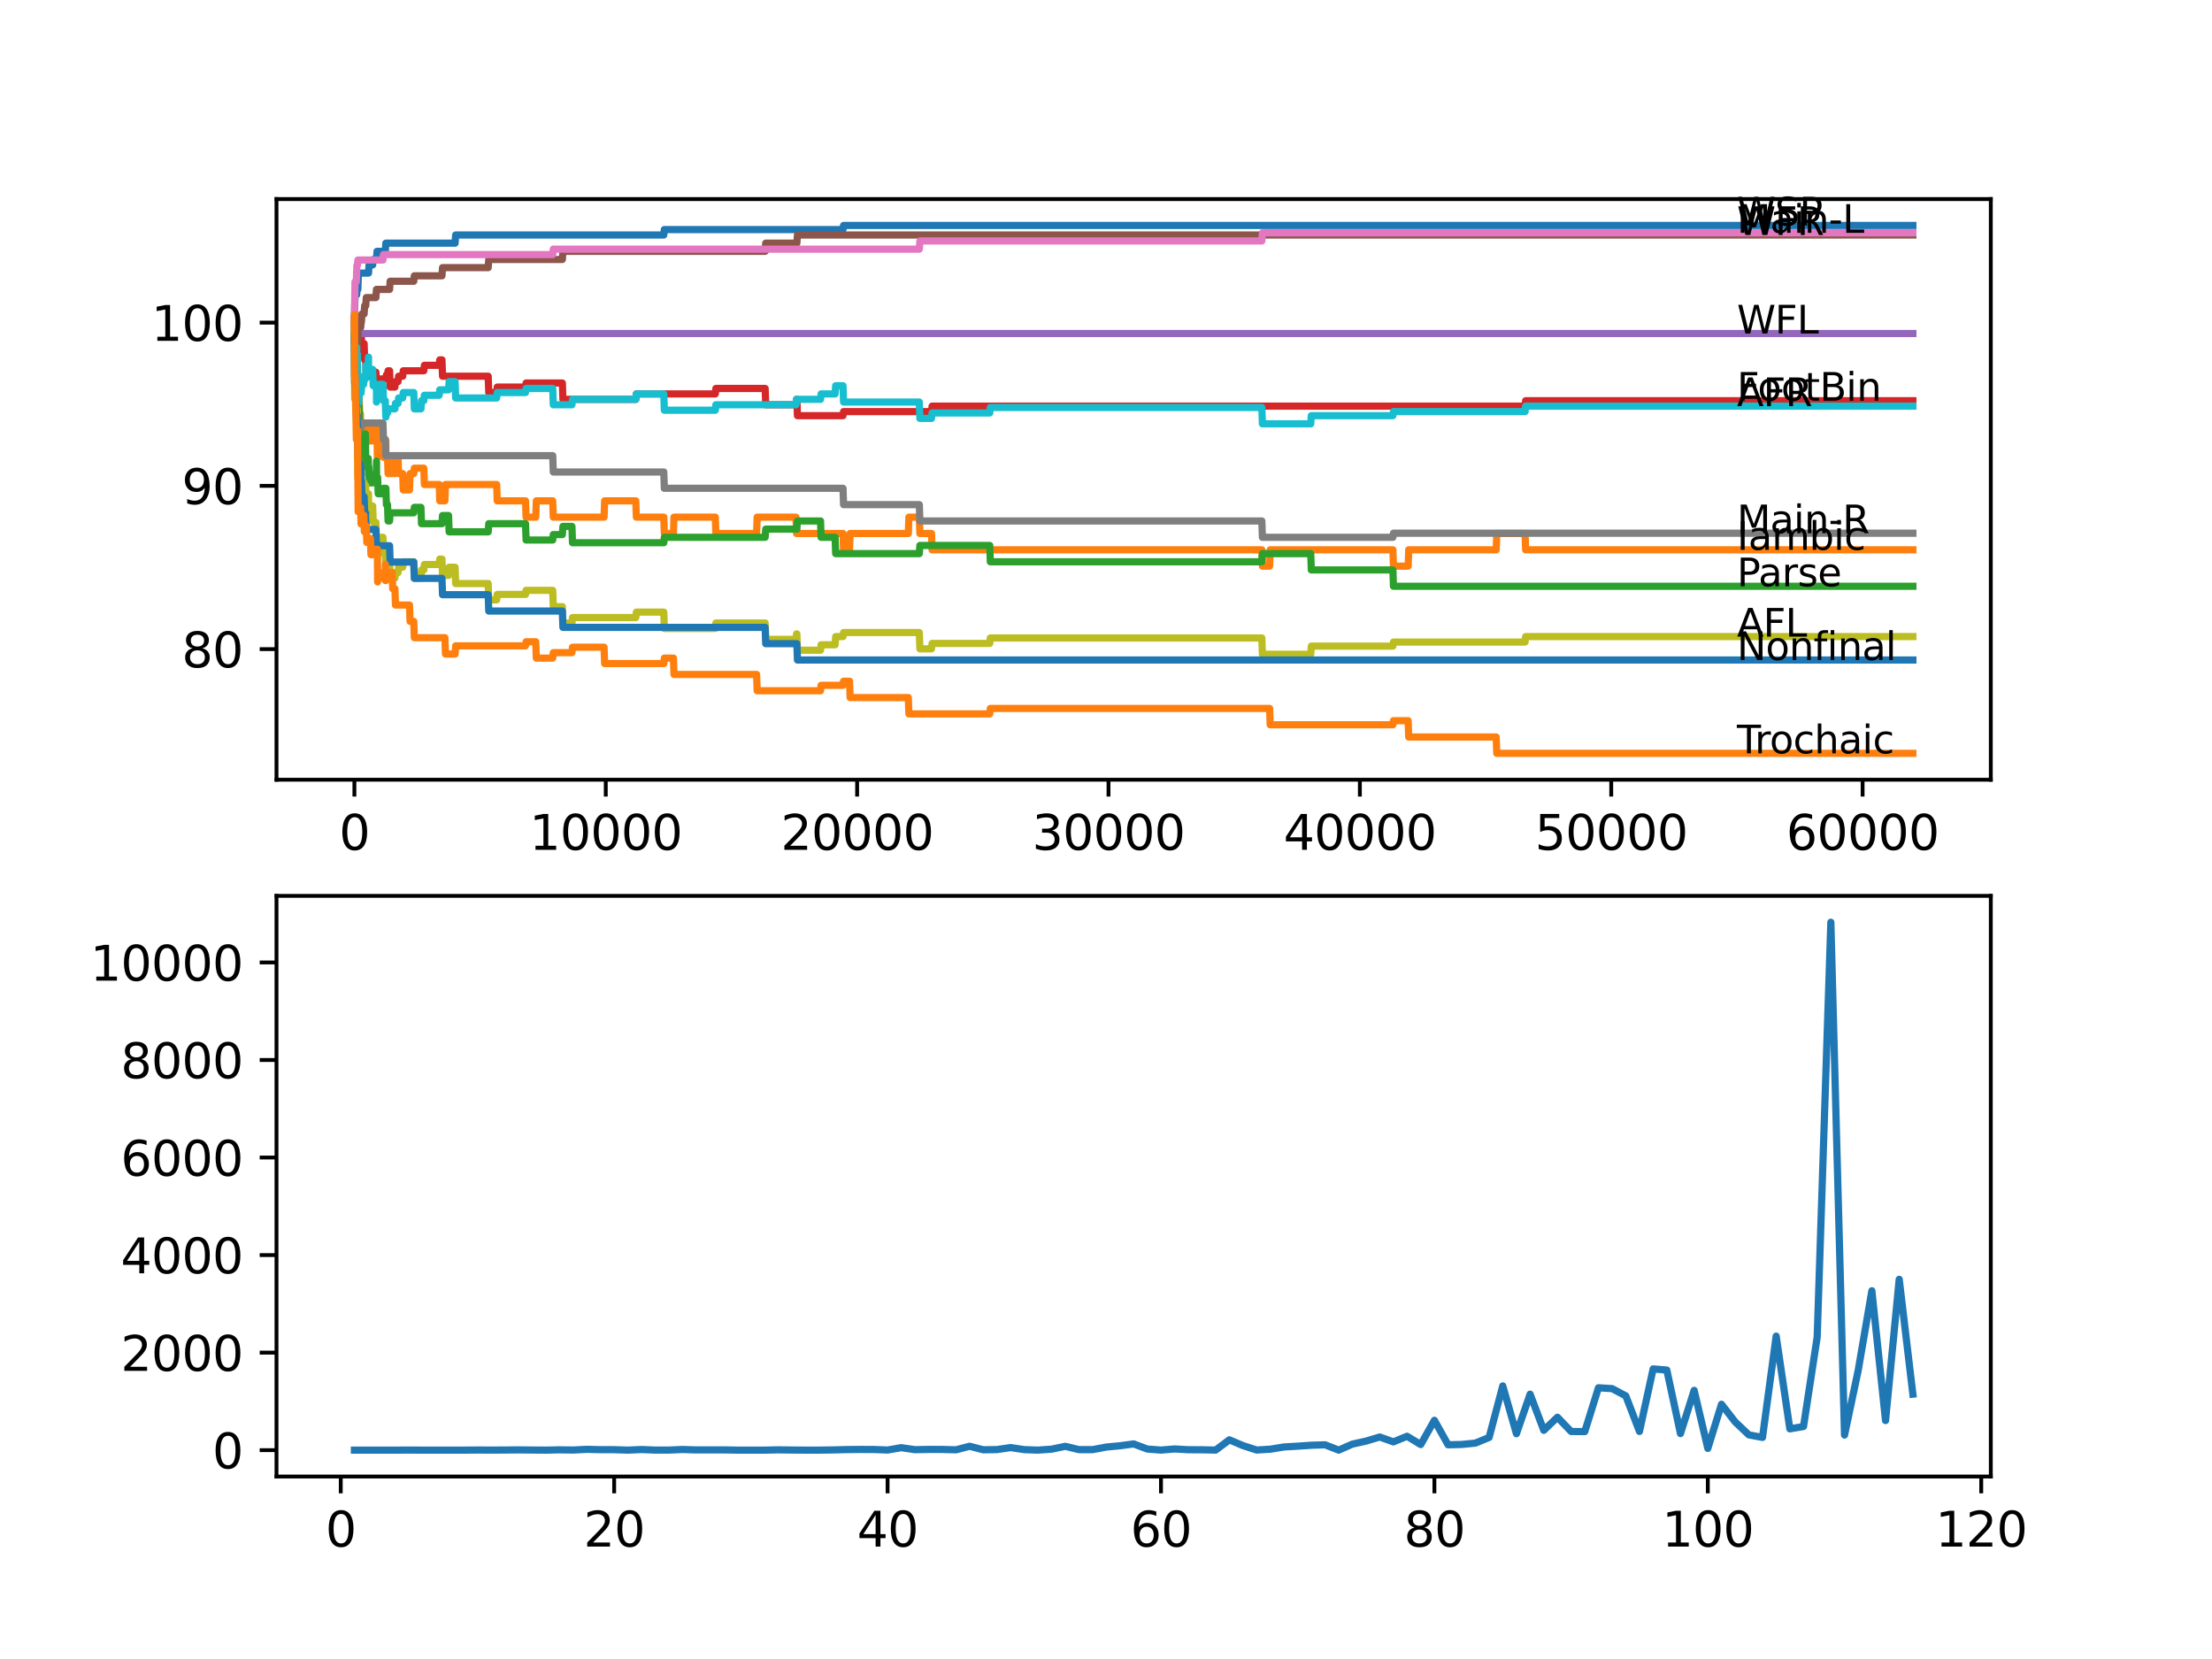 <?xml version="1.0" encoding="utf-8" standalone="no"?>
<!DOCTYPE svg PUBLIC "-//W3C//DTD SVG 1.1//EN"
  "http://www.w3.org/Graphics/SVG/1.1/DTD/svg11.dtd">
<svg xmlns:xlink="http://www.w3.org/1999/xlink" width="460.8pt" height="345.6pt" viewBox="0 0 460.8 345.6" xmlns="http://www.w3.org/2000/svg" version="1.1">
 <defs>
  <style type="text/css">*{stroke-linejoin: round; stroke-linecap: butt}</style>
 </defs>
 <g id="figure_1">
  <g id="patch_1">
   <path d="M 0 345.6 
L 460.8 345.6 
L 460.8 0 
L 0 0 
z
" style="fill: #ffffff"/>
  </g>
  <g id="axes_1">
   <g id="patch_2">
    <path d="M 57.6 162.432 
L 414.72 162.432 
L 414.72 41.472 
L 57.6 41.472 
z
" style="fill: #ffffff"/>
   </g>
   <g id="matplotlib.axis_1">
    <g id="xtick_1">
     <g id="line2d_1">
      <defs>
       <path id="m8d8bb6f9be" d="M 0 0 
L 0 3.5 
" style="stroke: #000000; stroke-width: 0.8"/>
      </defs>
      <g>
       <use xlink:href="#m8d8bb6f9be" x="73.827" y="162.432" style="stroke: #000000; stroke-width: 0.8"/>
      </g>
     </g>
     <g id="text_1">
      <!-- 0 -->
      <g transform="translate(70.646 177.03)scale(0.1 -0.1)">
       <defs>
        <path id="DejaVuSans-30" d="M 2034 4250 
Q 1547 4250 1301 3770 
Q 1056 3291 1056 2328 
Q 1056 1369 1301 889 
Q 1547 409 2034 409 
Q 2525 409 2770 889 
Q 3016 1369 3016 2328 
Q 3016 3291 2770 3770 
Q 2525 4250 2034 4250 
z
M 2034 4750 
Q 2819 4750 3233 4129 
Q 3647 3509 3647 2328 
Q 3647 1150 3233 529 
Q 2819 -91 2034 -91 
Q 1250 -91 836 529 
Q 422 1150 422 2328 
Q 422 3509 836 4129 
Q 1250 4750 2034 4750 
z
" transform="scale(0.016)"/>
       </defs>
       <use xlink:href="#DejaVuSans-30"/>
      </g>
     </g>
    </g>
    <g id="xtick_2">
     <g id="line2d_2">
      <g>
       <use xlink:href="#m8d8bb6f9be" x="126.192" y="162.432" style="stroke: #000000; stroke-width: 0.8"/>
      </g>
     </g>
     <g id="text_2">
      <!-- 10000 -->
      <g transform="translate(110.286 177.03)scale(0.1 -0.1)">
       <defs>
        <path id="DejaVuSans-31" d="M 794 531 
L 1825 531 
L 1825 4091 
L 703 3866 
L 703 4441 
L 1819 4666 
L 2450 4666 
L 2450 531 
L 3481 531 
L 3481 0 
L 794 0 
L 794 531 
z
" transform="scale(0.016)"/>
       </defs>
       <use xlink:href="#DejaVuSans-31"/>
       <use xlink:href="#DejaVuSans-30" x="63.623"/>
       <use xlink:href="#DejaVuSans-30" x="127.246"/>
       <use xlink:href="#DejaVuSans-30" x="190.869"/>
       <use xlink:href="#DejaVuSans-30" x="254.492"/>
      </g>
     </g>
    </g>
    <g id="xtick_3">
     <g id="line2d_3">
      <g>
       <use xlink:href="#m8d8bb6f9be" x="178.556" y="162.432" style="stroke: #000000; stroke-width: 0.8"/>
      </g>
     </g>
     <g id="text_3">
      <!-- 20000 -->
      <g transform="translate(162.65 177.03)scale(0.1 -0.1)">
       <defs>
        <path id="DejaVuSans-32" d="M 1228 531 
L 3431 531 
L 3431 0 
L 469 0 
L 469 531 
Q 828 903 1448 1529 
Q 2069 2156 2228 2338 
Q 2531 2678 2651 2914 
Q 2772 3150 2772 3378 
Q 2772 3750 2511 3984 
Q 2250 4219 1831 4219 
Q 1534 4219 1204 4116 
Q 875 4013 500 3803 
L 500 4441 
Q 881 4594 1212 4672 
Q 1544 4750 1819 4750 
Q 2544 4750 2975 4387 
Q 3406 4025 3406 3419 
Q 3406 3131 3298 2873 
Q 3191 2616 2906 2266 
Q 2828 2175 2409 1742 
Q 1991 1309 1228 531 
z
" transform="scale(0.016)"/>
       </defs>
       <use xlink:href="#DejaVuSans-32"/>
       <use xlink:href="#DejaVuSans-30" x="63.623"/>
       <use xlink:href="#DejaVuSans-30" x="127.246"/>
       <use xlink:href="#DejaVuSans-30" x="190.869"/>
       <use xlink:href="#DejaVuSans-30" x="254.492"/>
      </g>
     </g>
    </g>
    <g id="xtick_4">
     <g id="line2d_4">
      <g>
       <use xlink:href="#m8d8bb6f9be" x="230.921" y="162.432" style="stroke: #000000; stroke-width: 0.8"/>
      </g>
     </g>
     <g id="text_4">
      <!-- 30000 -->
      <g transform="translate(215.015 177.03)scale(0.1 -0.1)">
       <defs>
        <path id="DejaVuSans-33" d="M 2597 2516 
Q 3050 2419 3304 2112 
Q 3559 1806 3559 1356 
Q 3559 666 3084 287 
Q 2609 -91 1734 -91 
Q 1441 -91 1130 -33 
Q 819 25 488 141 
L 488 750 
Q 750 597 1062 519 
Q 1375 441 1716 441 
Q 2309 441 2620 675 
Q 2931 909 2931 1356 
Q 2931 1769 2642 2001 
Q 2353 2234 1838 2234 
L 1294 2234 
L 1294 2753 
L 1863 2753 
Q 2328 2753 2575 2939 
Q 2822 3125 2822 3475 
Q 2822 3834 2567 4026 
Q 2313 4219 1838 4219 
Q 1578 4219 1281 4162 
Q 984 4106 628 3988 
L 628 4550 
Q 988 4650 1302 4700 
Q 1616 4750 1894 4750 
Q 2613 4750 3031 4423 
Q 3450 4097 3450 3541 
Q 3450 3153 3228 2886 
Q 3006 2619 2597 2516 
z
" transform="scale(0.016)"/>
       </defs>
       <use xlink:href="#DejaVuSans-33"/>
       <use xlink:href="#DejaVuSans-30" x="63.623"/>
       <use xlink:href="#DejaVuSans-30" x="127.246"/>
       <use xlink:href="#DejaVuSans-30" x="190.869"/>
       <use xlink:href="#DejaVuSans-30" x="254.492"/>
      </g>
     </g>
    </g>
    <g id="xtick_5">
     <g id="line2d_5">
      <g>
       <use xlink:href="#m8d8bb6f9be" x="283.285" y="162.432" style="stroke: #000000; stroke-width: 0.8"/>
      </g>
     </g>
     <g id="text_5">
      <!-- 40000 -->
      <g transform="translate(267.379 177.03)scale(0.1 -0.1)">
       <defs>
        <path id="DejaVuSans-34" d="M 2419 4116 
L 825 1625 
L 2419 1625 
L 2419 4116 
z
M 2253 4666 
L 3047 4666 
L 3047 1625 
L 3713 1625 
L 3713 1100 
L 3047 1100 
L 3047 0 
L 2419 0 
L 2419 1100 
L 313 1100 
L 313 1709 
L 2253 4666 
z
" transform="scale(0.016)"/>
       </defs>
       <use xlink:href="#DejaVuSans-34"/>
       <use xlink:href="#DejaVuSans-30" x="63.623"/>
       <use xlink:href="#DejaVuSans-30" x="127.246"/>
       <use xlink:href="#DejaVuSans-30" x="190.869"/>
       <use xlink:href="#DejaVuSans-30" x="254.492"/>
      </g>
     </g>
    </g>
    <g id="xtick_6">
     <g id="line2d_6">
      <g>
       <use xlink:href="#m8d8bb6f9be" x="335.65" y="162.432" style="stroke: #000000; stroke-width: 0.8"/>
      </g>
     </g>
     <g id="text_6">
      <!-- 50000 -->
      <g transform="translate(319.744 177.03)scale(0.1 -0.1)">
       <defs>
        <path id="DejaVuSans-35" d="M 691 4666 
L 3169 4666 
L 3169 4134 
L 1269 4134 
L 1269 2991 
Q 1406 3038 1543 3061 
Q 1681 3084 1819 3084 
Q 2600 3084 3056 2656 
Q 3513 2228 3513 1497 
Q 3513 744 3044 326 
Q 2575 -91 1722 -91 
Q 1428 -91 1123 -41 
Q 819 9 494 109 
L 494 744 
Q 775 591 1075 516 
Q 1375 441 1709 441 
Q 2250 441 2565 725 
Q 2881 1009 2881 1497 
Q 2881 1984 2565 2268 
Q 2250 2553 1709 2553 
Q 1456 2553 1204 2497 
Q 953 2441 691 2322 
L 691 4666 
z
" transform="scale(0.016)"/>
       </defs>
       <use xlink:href="#DejaVuSans-35"/>
       <use xlink:href="#DejaVuSans-30" x="63.623"/>
       <use xlink:href="#DejaVuSans-30" x="127.246"/>
       <use xlink:href="#DejaVuSans-30" x="190.869"/>
       <use xlink:href="#DejaVuSans-30" x="254.492"/>
      </g>
     </g>
    </g>
    <g id="xtick_7">
     <g id="line2d_7">
      <g>
       <use xlink:href="#m8d8bb6f9be" x="388.014" y="162.432" style="stroke: #000000; stroke-width: 0.8"/>
      </g>
     </g>
     <g id="text_7">
      <!-- 60000 -->
      <g transform="translate(372.108 177.03)scale(0.1 -0.1)">
       <defs>
        <path id="DejaVuSans-36" d="M 2113 2584 
Q 1688 2584 1439 2293 
Q 1191 2003 1191 1497 
Q 1191 994 1439 701 
Q 1688 409 2113 409 
Q 2538 409 2786 701 
Q 3034 994 3034 1497 
Q 3034 2003 2786 2293 
Q 2538 2584 2113 2584 
z
M 3366 4563 
L 3366 3988 
Q 3128 4100 2886 4159 
Q 2644 4219 2406 4219 
Q 1781 4219 1451 3797 
Q 1122 3375 1075 2522 
Q 1259 2794 1537 2939 
Q 1816 3084 2150 3084 
Q 2853 3084 3261 2657 
Q 3669 2231 3669 1497 
Q 3669 778 3244 343 
Q 2819 -91 2113 -91 
Q 1303 -91 875 529 
Q 447 1150 447 2328 
Q 447 3434 972 4092 
Q 1497 4750 2381 4750 
Q 2619 4750 2861 4703 
Q 3103 4656 3366 4563 
z
" transform="scale(0.016)"/>
       </defs>
       <use xlink:href="#DejaVuSans-36"/>
       <use xlink:href="#DejaVuSans-30" x="63.623"/>
       <use xlink:href="#DejaVuSans-30" x="127.246"/>
       <use xlink:href="#DejaVuSans-30" x="190.869"/>
       <use xlink:href="#DejaVuSans-30" x="254.492"/>
      </g>
     </g>
    </g>
   </g>
   <g id="matplotlib.axis_2">
    <g id="ytick_1">
     <g id="line2d_8">
      <defs>
       <path id="m3d09552733" d="M 0 0 
L -3.5 0 
" style="stroke: #000000; stroke-width: 0.8"/>
      </defs>
      <g>
       <use xlink:href="#m3d09552733" x="57.6" y="135.225" style="stroke: #000000; stroke-width: 0.8"/>
      </g>
     </g>
     <g id="text_8">
      <!-- 80 -->
      <g transform="translate(37.875 139.024)scale(0.1 -0.1)">
       <defs>
        <path id="DejaVuSans-38" d="M 2034 2216 
Q 1584 2216 1326 1975 
Q 1069 1734 1069 1313 
Q 1069 891 1326 650 
Q 1584 409 2034 409 
Q 2484 409 2743 651 
Q 3003 894 3003 1313 
Q 3003 1734 2745 1975 
Q 2488 2216 2034 2216 
z
M 1403 2484 
Q 997 2584 770 2862 
Q 544 3141 544 3541 
Q 544 4100 942 4425 
Q 1341 4750 2034 4750 
Q 2731 4750 3128 4425 
Q 3525 4100 3525 3541 
Q 3525 3141 3298 2862 
Q 3072 2584 2669 2484 
Q 3125 2378 3379 2068 
Q 3634 1759 3634 1313 
Q 3634 634 3220 271 
Q 2806 -91 2034 -91 
Q 1263 -91 848 271 
Q 434 634 434 1313 
Q 434 1759 690 2068 
Q 947 2378 1403 2484 
z
M 1172 3481 
Q 1172 3119 1398 2916 
Q 1625 2713 2034 2713 
Q 2441 2713 2670 2916 
Q 2900 3119 2900 3481 
Q 2900 3844 2670 4047 
Q 2441 4250 2034 4250 
Q 1625 4250 1398 4047 
Q 1172 3844 1172 3481 
z
" transform="scale(0.016)"/>
       </defs>
       <use xlink:href="#DejaVuSans-38"/>
       <use xlink:href="#DejaVuSans-30" x="63.623"/>
      </g>
     </g>
    </g>
    <g id="ytick_2">
     <g id="line2d_9">
      <g>
       <use xlink:href="#m3d09552733" x="57.6" y="101.215" style="stroke: #000000; stroke-width: 0.8"/>
      </g>
     </g>
     <g id="text_9">
      <!-- 90 -->
      <g transform="translate(37.875 105.014)scale(0.1 -0.1)">
       <defs>
        <path id="DejaVuSans-39" d="M 703 97 
L 703 672 
Q 941 559 1184 500 
Q 1428 441 1663 441 
Q 2288 441 2617 861 
Q 2947 1281 2994 2138 
Q 2813 1869 2534 1725 
Q 2256 1581 1919 1581 
Q 1219 1581 811 2004 
Q 403 2428 403 3163 
Q 403 3881 828 4315 
Q 1253 4750 1959 4750 
Q 2769 4750 3195 4129 
Q 3622 3509 3622 2328 
Q 3622 1225 3098 567 
Q 2575 -91 1691 -91 
Q 1453 -91 1209 -44 
Q 966 3 703 97 
z
M 1959 2075 
Q 2384 2075 2632 2365 
Q 2881 2656 2881 3163 
Q 2881 3666 2632 3958 
Q 2384 4250 1959 4250 
Q 1534 4250 1286 3958 
Q 1038 3666 1038 3163 
Q 1038 2656 1286 2365 
Q 1534 2075 1959 2075 
z
" transform="scale(0.016)"/>
       </defs>
       <use xlink:href="#DejaVuSans-39"/>
       <use xlink:href="#DejaVuSans-30" x="63.623"/>
      </g>
     </g>
    </g>
    <g id="ytick_3">
     <g id="line2d_10">
      <g>
       <use xlink:href="#m3d09552733" x="57.6" y="67.206" style="stroke: #000000; stroke-width: 0.8"/>
      </g>
     </g>
     <g id="text_10">
      <!-- 100 -->
      <g transform="translate(31.512 71.005)scale(0.1 -0.1)">
       <use xlink:href="#DejaVuSans-31"/>
       <use xlink:href="#DejaVuSans-30" x="63.623"/>
       <use xlink:href="#DejaVuSans-30" x="127.246"/>
      </g>
     </g>
    </g>
   </g>
   <g id="line2d_11">
    <path d="M 73.833 66.356 
L 73.843 66.356 
L 73.969 61.424 
L 74.294 61.424 
L 74.409 60.291 
L 74.55 60.291 
L 74.671 56.89 
L 76.77 56.89 
L 76.886 55.189 
L 77.634 55.189 
L 77.75 54.055 
L 78.425 54.055 
L 78.54 52.355 
L 80.263 52.355 
L 80.378 50.655 
L 94.805 50.655 
L 94.92 48.954 
L 138.278 48.954 
L 138.393 47.82 
L 175.614 47.82 
L 175.729 46.97 
L 398.487 46.97 
L 398.487 46.97 
" clip-path="url(#pe8cee2d488)" style="fill: none; stroke: #1f77b4; stroke-width: 1.5; stroke-linecap: square"/>
   </g>
   <g id="line2d_12">
    <path d="M 73.833 66.356 
L 73.848 66.356 
L 73.964 71.174 
L 74.011 71.174 
L 74.115 67.773 
L 74.121 71.174 
L 74.22 71.174 
L 74.346 81.376 
L 74.388 81.376 
L 74.482 88.178 
L 74.493 83.927 
L 74.582 79.392 
L 74.602 82.793 
L 74.812 82.793 
L 74.927 86.194 
L 75.079 86.194 
L 75.131 89.595 
L 75.189 88.462 
L 75.325 88.462 
L 75.44 91.863 
L 75.744 91.863 
L 75.786 95.263 
L 75.854 91.863 
L 76.299 91.863 
L 76.414 88.462 
L 76.828 88.462 
L 76.943 91.863 
L 77.163 91.863 
L 77.278 88.462 
L 77.634 88.462 
L 77.75 91.863 
L 78.566 91.863 
L 78.614 95.263 
L 78.661 88.462 
L 78.676 91.863 
L 79.776 91.863 
L 79.891 95.263 
L 80.279 95.263 
L 80.384 91.863 
L 80.389 95.263 
L 80.729 95.263 
L 80.844 98.664 
L 81.687 98.664 
L 81.803 95.263 
L 82.263 95.263 
L 82.269 98.664 
L 82.373 95.263 
L 82.918 95.263 
L 83.033 98.664 
L 83.892 98.664 
L 84.007 102.065 
L 85.306 102.065 
L 85.421 98.664 
L 86.196 98.664 
L 86.311 97.531 
L 88.291 97.531 
L 88.406 100.932 
L 91.495 100.932 
L 91.61 104.333 
L 92.684 104.333 
L 92.799 100.932 
L 103.466 100.932 
L 103.581 104.333 
L 109.477 104.333 
L 109.592 107.734 
L 111.608 107.734 
L 111.724 104.333 
L 115.143 104.333 
L 115.258 107.734 
L 125.841 107.734 
L 125.956 104.333 
L 132.45 104.333 
L 132.565 107.734 
L 138.278 107.734 
L 138.393 111.135 
L 140.288 111.135 
L 140.404 107.734 
L 149.012 107.734 
L 149.128 111.135 
L 157.616 111.135 
L 157.731 107.734 
L 165.816 107.734 
L 165.931 111.135 
L 175.614 111.135 
L 175.729 114.535 
L 176.98 114.535 
L 177.095 111.135 
L 189.223 111.135 
L 189.338 107.734 
L 191.511 107.734 
L 191.627 111.135 
L 194.051 111.135 
L 194.166 114.535 
L 262.863 114.535 
L 262.978 117.936 
L 264.487 117.936 
L 264.602 114.535 
L 290.166 114.535 
L 290.281 117.936 
L 293.345 117.936 
L 293.46 114.535 
L 311.688 114.535 
L 311.803 111.135 
L 317.699 111.135 
L 317.815 114.535 
L 398.487 114.535 
L 398.487 114.535 
" clip-path="url(#pe8cee2d488)" style="fill: none; stroke: #ff7f0e; stroke-width: 1.5; stroke-linecap: square"/>
   </g>
   <g id="line2d_13">
    <path d="M 73.833 67.206 
L 73.838 67.206 
L 73.969 80.98 
L 73.974 79.279 
L 73.979 82.68 
L 74.079 80.98 
L 74.115 80.98 
L 74.241 78.599 
L 74.294 78.599 
L 74.314 77.465 
L 74.32 80.866 
L 74.388 80.866 
L 74.414 84.267 
L 74.482 80.753 
L 74.503 84.154 
L 74.529 84.154 
L 74.545 82.453 
L 74.55 85.854 
L 74.639 83.02 
L 74.644 83.02 
L 74.723 81.32 
L 74.728 84.721 
L 74.749 84.721 
L 74.796 84.721 
L 74.917 91.522 
L 75.131 91.522 
L 75.21 90.389 
L 75.215 93.79 
L 75.231 93.79 
L 75.288 93.79 
L 75.404 92.089 
L 75.849 92.089 
L 75.964 90.389 
L 76.126 90.389 
L 76.189 97.191 
L 76.241 95.49 
L 76.713 95.49 
L 76.77 98.891 
L 76.823 97.191 
L 76.828 97.191 
L 76.943 100.592 
L 77.634 100.592 
L 77.75 99.458 
L 78.305 99.458 
L 78.42 97.758 
L 78.425 97.758 
L 78.436 96.057 
L 78.441 99.458 
L 78.53 99.458 
L 78.666 99.458 
L 78.781 102.859 
L 79.776 102.859 
L 79.891 101.725 
L 80.384 101.725 
L 80.499 105.126 
L 80.729 105.126 
L 80.844 108.527 
L 81.159 108.527 
L 81.274 106.827 
L 86.196 106.827 
L 86.311 105.693 
L 87.688 105.693 
L 87.804 109.094 
L 92.071 109.094 
L 92.186 107.394 
L 93.443 107.394 
L 93.558 110.794 
L 101.701 110.794 
L 101.816 109.094 
L 109.477 109.094 
L 109.592 112.495 
L 115.143 112.495 
L 115.258 111.361 
L 117.149 111.361 
L 117.264 109.661 
L 119.144 109.661 
L 119.259 113.062 
L 138.278 113.062 
L 138.393 111.928 
L 159.396 111.928 
L 159.511 110.228 
L 166.005 110.228 
L 166.12 108.527 
L 170.932 108.527 
L 171.047 111.928 
L 173.969 111.928 
L 174.085 115.329 
L 191.511 115.329 
L 191.627 113.629 
L 206.184 113.629 
L 206.299 117.029 
L 262.863 117.029 
L 262.978 115.329 
L 273.053 115.329 
L 273.169 118.73 
L 290.166 118.73 
L 290.281 122.131 
L 398.487 122.131 
L 398.487 122.131 
" clip-path="url(#pe8cee2d488)" style="fill: none; stroke: #2ca02c; stroke-width: 1.5; stroke-linecap: square"/>
   </g>
   <g id="line2d_14">
    <path d="M 73.833 70.607 
L 73.838 70.607 
L 73.88 68.226 
L 73.885 71.627 
L 73.958 68.509 
L 74.026 68.509 
L 74.115 71.91 
L 74.142 71.23 
L 74.22 71.23 
L 74.346 67.829 
L 74.388 67.829 
L 74.414 66.979 
L 74.419 70.38 
L 74.487 69.7 
L 74.529 69.7 
L 74.545 73.101 
L 74.639 71.117 
L 75.079 71.117 
L 75.194 69.983 
L 75.288 69.983 
L 75.325 73.384 
L 75.404 72.704 
L 75.744 72.704 
L 75.849 71.57 
L 75.964 74.971 
L 76.189 74.971 
L 76.304 78.372 
L 76.828 78.372 
L 76.943 77.522 
L 78.305 77.522 
L 78.42 80.923 
L 78.566 80.923 
L 78.682 78.939 
L 80.384 78.939 
L 80.499 78.089 
L 80.729 78.089 
L 80.844 77.239 
L 81.159 77.239 
L 81.274 80.639 
L 82.263 80.639 
L 82.379 79.506 
L 82.918 79.506 
L 83.033 78.372 
L 83.892 78.372 
L 84.007 77.239 
L 88.291 77.239 
L 88.406 76.105 
L 91.495 76.105 
L 91.61 74.971 
L 92.071 74.971 
L 92.186 78.372 
L 101.701 78.372 
L 101.816 81.773 
L 103.466 81.773 
L 103.581 80.639 
L 109.477 80.639 
L 109.592 79.789 
L 117.149 79.789 
L 117.264 83.19 
L 132.45 83.19 
L 132.565 82.057 
L 149.012 82.057 
L 149.128 80.923 
L 159.396 80.923 
L 159.511 84.324 
L 165.816 84.324 
L 165.931 83.19 
L 166.005 83.19 
L 166.12 86.591 
L 175.614 86.591 
L 175.729 85.741 
L 194.051 85.741 
L 194.166 84.607 
L 317.699 84.607 
L 317.815 83.474 
L 398.487 83.474 
L 398.487 83.474 
" clip-path="url(#pe8cee2d488)" style="fill: none; stroke: #d62728; stroke-width: 1.5; stroke-linecap: square"/>
   </g>
   <g id="line2d_15">
    <path d="M 73.833 70.607 
L 74.445 70.607 
L 74.561 69.473 
L 398.487 69.473 
L 398.487 69.473 
" clip-path="url(#pe8cee2d488)" style="fill: none; stroke: #9467bd; stroke-width: 1.5; stroke-linecap: square"/>
   </g>
   <g id="line2d_16">
    <path d="M 73.833 66.356 
L 73.838 66.356 
L 73.958 74.461 
L 73.969 74.461 
L 74.089 71.06 
L 74.168 71.06 
L 74.283 69.36 
L 74.314 69.36 
L 74.414 72.761 
L 74.424 71.06 
L 74.529 71.06 
L 74.644 68.226 
L 75.131 68.226 
L 75.247 67.092 
L 75.288 67.092 
L 75.404 65.392 
L 75.849 65.392 
L 75.964 63.691 
L 76.189 63.691 
L 76.304 61.991 
L 78.305 61.991 
L 78.42 60.291 
L 81.159 60.291 
L 81.274 58.59 
L 86.196 58.59 
L 86.311 57.456 
L 92.071 57.456 
L 92.186 55.756 
L 101.701 55.756 
L 101.816 54.055 
L 117.149 54.055 
L 117.264 52.355 
L 159.396 52.355 
L 159.511 50.655 
L 166.005 50.655 
L 166.12 48.954 
L 398.487 48.954 
L 398.487 48.954 
" clip-path="url(#pe8cee2d488)" style="fill: none; stroke: #8c564b; stroke-width: 1.5; stroke-linecap: square"/>
   </g>
   <g id="line2d_17">
    <path d="M 73.833 66.356 
L 73.953 58.703 
L 74.225 58.703 
L 74.341 55.302 
L 74.445 55.302 
L 74.561 54.169 
L 79.776 54.169 
L 79.891 53.035 
L 115.143 53.035 
L 115.258 51.902 
L 191.511 51.902 
L 191.627 50.201 
L 262.863 50.201 
L 262.978 48.501 
L 398.487 48.501 
L 398.487 48.501 
" clip-path="url(#pe8cee2d488)" style="fill: none; stroke: #e377c2; stroke-width: 1.5; stroke-linecap: square"/>
   </g>
   <g id="line2d_18">
    <path d="M 73.833 70.607 
L 73.958 82.51 
L 74.115 82.51 
L 74.225 81.83 
L 74.341 85.231 
L 74.445 85.231 
L 74.561 90.502 
L 74.582 90.502 
L 74.697 89.652 
L 74.812 89.652 
L 74.927 88.802 
L 75.325 88.802 
L 75.44 88.122 
L 79.776 88.122 
L 79.891 91.522 
L 80.263 91.522 
L 80.378 94.923 
L 115.143 94.923 
L 115.258 98.324 
L 138.278 98.324 
L 138.393 101.725 
L 175.614 101.725 
L 175.729 105.126 
L 191.511 105.126 
L 191.627 108.527 
L 262.863 108.527 
L 262.978 111.928 
L 290.166 111.928 
L 290.281 111.078 
L 398.487 111.078 
L 398.487 111.078 
" clip-path="url(#pe8cee2d488)" style="fill: none; stroke: #7f7f7f; stroke-width: 1.5; stroke-linecap: square"/>
   </g>
   <g id="line2d_19">
    <path d="M 73.833 70.607 
L 73.838 70.607 
L 73.843 69.473 
L 73.885 83.077 
L 73.89 83.077 
L 73.896 83.077 
L 73.969 78.259 
L 74.016 79.959 
L 74.026 79.959 
L 74.115 83.36 
L 74.142 82.68 
L 74.168 82.68 
L 74.22 86.081 
L 74.278 84.947 
L 74.294 84.947 
L 74.304 88.348 
L 74.403 85.231 
L 74.414 85.231 
L 74.534 93.903 
L 74.545 93.903 
L 74.55 92.769 
L 74.561 99.571 
L 74.629 98.721 
L 74.644 98.721 
L 74.723 102.122 
L 74.754 100.422 
L 74.796 100.422 
L 74.911 97.871 
L 75.079 97.871 
L 75.131 96.737 
L 75.137 100.138 
L 75.178 100.138 
L 75.21 100.138 
L 75.288 99.005 
L 75.294 102.405 
L 75.309 102.405 
L 75.325 102.405 
L 75.44 101.725 
L 75.744 101.725 
L 75.849 100.592 
L 75.964 103.993 
L 76.126 103.993 
L 76.189 101.158 
L 76.194 104.559 
L 76.231 104.559 
L 76.713 104.559 
L 76.77 102.859 
L 76.776 106.26 
L 76.818 106.26 
L 76.828 106.26 
L 76.943 105.41 
L 77.634 105.41 
L 77.75 108.811 
L 78.305 108.811 
L 78.42 112.211 
L 78.425 112.211 
L 78.436 115.612 
L 78.535 113.912 
L 78.566 113.912 
L 78.682 111.928 
L 79.776 111.928 
L 79.891 115.329 
L 80.263 115.329 
L 80.378 118.73 
L 80.384 118.73 
L 80.499 117.88 
L 80.729 117.88 
L 80.844 117.029 
L 81.159 117.029 
L 81.274 120.43 
L 82.263 120.43 
L 82.379 119.297 
L 82.918 119.297 
L 83.033 118.163 
L 83.892 118.163 
L 84.007 117.029 
L 86.196 117.029 
L 86.311 120.43 
L 87.688 120.43 
L 87.804 118.73 
L 88.291 118.73 
L 88.406 117.596 
L 91.495 117.596 
L 91.61 116.463 
L 92.071 116.463 
L 92.186 119.864 
L 93.443 119.864 
L 93.558 118.163 
L 94.805 118.163 
L 94.92 121.564 
L 101.701 121.564 
L 101.816 124.965 
L 103.466 124.965 
L 103.581 123.831 
L 109.477 123.831 
L 109.592 122.981 
L 115.143 122.981 
L 115.258 126.382 
L 117.149 126.382 
L 117.264 129.783 
L 119.144 129.783 
L 119.259 128.649 
L 132.45 128.649 
L 132.565 127.516 
L 138.278 127.516 
L 138.393 130.917 
L 149.012 130.917 
L 149.128 129.783 
L 159.396 129.783 
L 159.511 133.184 
L 165.816 133.184 
L 165.931 132.05 
L 166.005 132.05 
L 166.12 135.451 
L 170.932 135.451 
L 171.047 134.318 
L 173.969 134.318 
L 174.085 132.617 
L 175.614 132.617 
L 175.729 131.767 
L 191.511 131.767 
L 191.627 135.168 
L 194.051 135.168 
L 194.166 134.034 
L 206.184 134.034 
L 206.299 132.901 
L 262.863 132.901 
L 262.978 136.301 
L 273.053 136.301 
L 273.169 134.601 
L 290.166 134.601 
L 290.281 133.751 
L 317.699 133.751 
L 317.815 132.617 
L 398.487 132.617 
L 398.487 132.617 
" clip-path="url(#pe8cee2d488)" style="fill: none; stroke: #bcbd22; stroke-width: 1.5; stroke-linecap: square"/>
   </g>
   <g id="line2d_20">
    <path d="M 73.833 70.607 
L 73.843 70.607 
L 73.896 78.429 
L 73.958 75.878 
L 73.974 75.878 
L 74.089 74.178 
L 74.115 74.178 
L 74.236 72.364 
L 74.294 72.364 
L 74.304 75.765 
L 74.403 73.781 
L 74.445 73.781 
L 74.566 81.32 
L 74.582 81.32 
L 74.644 80.469 
L 74.65 83.87 
L 74.676 83.87 
L 74.723 83.87 
L 74.843 79.619 
L 75.079 79.619 
L 75.131 78.486 
L 75.137 81.886 
L 75.178 81.886 
L 75.21 81.886 
L 75.325 80.753 
L 75.44 80.073 
L 75.744 80.073 
L 75.859 78.939 
L 76.126 78.939 
L 76.241 76.105 
L 76.713 76.105 
L 76.77 74.404 
L 76.776 77.805 
L 76.818 77.805 
L 76.828 77.805 
L 76.943 76.955 
L 77.634 76.955 
L 77.75 80.356 
L 78.425 80.356 
L 78.436 83.757 
L 78.535 82.057 
L 78.566 82.057 
L 78.682 80.073 
L 79.776 80.073 
L 79.891 83.474 
L 80.263 83.474 
L 80.378 86.875 
L 80.384 86.875 
L 80.499 86.024 
L 80.729 86.024 
L 80.844 85.174 
L 82.263 85.174 
L 82.379 84.04 
L 82.918 84.04 
L 83.033 82.907 
L 83.892 82.907 
L 84.007 81.773 
L 86.196 81.773 
L 86.311 85.174 
L 87.688 85.174 
L 87.804 83.474 
L 88.291 83.474 
L 88.406 82.34 
L 91.495 82.34 
L 91.61 81.206 
L 93.443 81.206 
L 93.558 79.506 
L 94.805 79.506 
L 94.92 82.907 
L 103.466 82.907 
L 103.581 81.773 
L 109.477 81.773 
L 109.592 80.923 
L 115.143 80.923 
L 115.258 84.324 
L 119.144 84.324 
L 119.259 83.19 
L 132.45 83.19 
L 132.565 82.057 
L 138.278 82.057 
L 138.393 85.457 
L 149.012 85.457 
L 149.128 84.324 
L 165.816 84.324 
L 165.931 83.19 
L 170.932 83.19 
L 171.047 82.057 
L 173.969 82.057 
L 174.085 80.356 
L 175.614 80.356 
L 175.729 83.757 
L 191.511 83.757 
L 191.627 87.158 
L 194.051 87.158 
L 194.166 86.024 
L 206.184 86.024 
L 206.299 84.891 
L 262.863 84.891 
L 262.978 88.292 
L 273.053 88.292 
L 273.169 86.591 
L 290.166 86.591 
L 290.281 85.741 
L 317.699 85.741 
L 317.815 84.607 
L 398.487 84.607 
L 398.487 84.607 
" clip-path="url(#pe8cee2d488)" style="fill: none; stroke: #17becf; stroke-width: 1.5; stroke-linecap: square"/>
   </g>
   <g id="line2d_21">
    <path d="M 73.833 70.607 
L 73.838 70.607 
L 73.848 69.473 
L 73.88 79.676 
L 73.906 79.676 
L 73.922 79.676 
L 73.969 77.409 
L 73.974 80.81 
L 74.026 80.81 
L 74.142 84.21 
L 74.168 84.21 
L 74.283 87.611 
L 74.314 87.611 
L 74.414 86.478 
L 74.534 93.28 
L 74.555 93.28 
L 74.671 96.681 
L 75.131 96.681 
L 75.247 100.081 
L 75.288 100.081 
L 75.404 103.482 
L 75.849 103.482 
L 75.964 106.883 
L 76.189 106.883 
L 76.304 110.284 
L 78.305 110.284 
L 78.42 113.685 
L 81.159 113.685 
L 81.274 117.086 
L 86.196 117.086 
L 86.311 120.487 
L 92.071 120.487 
L 92.186 123.888 
L 101.701 123.888 
L 101.816 127.289 
L 117.149 127.289 
L 117.264 130.69 
L 159.396 130.69 
L 159.511 134.091 
L 166.005 134.091 
L 166.12 137.492 
L 398.487 137.492 
L 398.487 137.492 
" clip-path="url(#pe8cee2d488)" style="fill: none; stroke: #1f77b4; stroke-width: 1.5; stroke-linecap: square"/>
   </g>
   <g id="line2d_22">
    <path d="M 73.833 67.206 
L 73.843 67.206 
L 73.848 65.505 
L 73.88 79.109 
L 73.917 77.975 
L 73.969 77.975 
L 74.089 84.777 
L 74.115 84.777 
L 74.236 91.579 
L 74.294 91.579 
L 74.409 89.595 
L 74.477 89.595 
L 74.613 106.6 
L 74.812 106.6 
L 74.927 105.75 
L 75.131 105.75 
L 75.21 109.151 
L 75.241 108.017 
L 75.325 108.017 
L 75.44 107.337 
L 75.786 107.337 
L 75.901 110.738 
L 76.184 110.738 
L 76.299 109.604 
L 76.414 113.005 
L 76.828 113.005 
L 76.943 112.155 
L 77.163 112.155 
L 77.278 115.556 
L 77.634 115.556 
L 77.75 114.422 
L 78.614 114.422 
L 78.666 121.224 
L 78.729 120.374 
L 79.776 120.374 
L 79.891 119.24 
L 80.263 119.24 
L 80.279 117.54 
L 80.284 120.941 
L 80.368 120.941 
L 80.384 120.941 
L 80.499 120.09 
L 80.729 120.09 
L 80.844 119.24 
L 81.687 119.24 
L 81.803 122.641 
L 82.269 122.641 
L 82.384 126.042 
L 85.306 126.042 
L 85.421 129.443 
L 86.196 129.443 
L 86.311 132.844 
L 92.684 132.844 
L 92.799 136.245 
L 94.805 136.245 
L 94.92 134.544 
L 109.477 134.544 
L 109.592 133.694 
L 111.608 133.694 
L 111.724 137.095 
L 115.143 137.095 
L 115.258 135.961 
L 119.144 135.961 
L 119.259 134.828 
L 125.841 134.828 
L 125.956 138.229 
L 138.278 138.229 
L 138.393 137.095 
L 140.288 137.095 
L 140.404 140.496 
L 157.616 140.496 
L 157.731 143.897 
L 170.932 143.897 
L 171.047 142.763 
L 175.614 142.763 
L 175.729 141.913 
L 176.98 141.913 
L 177.095 145.314 
L 189.223 145.314 
L 189.338 148.715 
L 206.184 148.715 
L 206.299 147.581 
L 264.487 147.581 
L 264.602 150.982 
L 290.166 150.982 
L 290.281 150.132 
L 293.345 150.132 
L 293.46 153.533 
L 311.688 153.533 
L 311.803 156.934 
L 398.487 156.934 
L 398.487 156.934 
" clip-path="url(#pe8cee2d488)" style="fill: none; stroke: #ff7f0e; stroke-width: 1.5; stroke-linecap: square"/>
   </g>
   <g id="patch_3">
    <path d="M 57.6 162.432 
L 57.6 41.472 
" style="fill: none; stroke: #000000; stroke-width: 0.8; stroke-linejoin: miter; stroke-linecap: square"/>
   </g>
   <g id="patch_4">
    <path d="M 414.72 162.432 
L 414.72 41.472 
" style="fill: none; stroke: #000000; stroke-width: 0.8; stroke-linejoin: miter; stroke-linecap: square"/>
   </g>
   <g id="patch_5">
    <path d="M 57.6 162.432 
L 414.72 162.432 
" style="fill: none; stroke: #000000; stroke-width: 0.8; stroke-linejoin: miter; stroke-linecap: square"/>
   </g>
   <g id="patch_6">
    <path d="M 57.6 41.472 
L 414.72 41.472 
" style="fill: none; stroke: #000000; stroke-width: 0.8; stroke-linejoin: miter; stroke-linecap: square"/>
   </g>
   <g id="text_11">
    <!-- WSP -->
    <g transform="translate(361.832 46.97)scale(0.08 -0.08)">
     <defs>
      <path id="DejaVuSans-57" d="M 213 4666 
L 850 4666 
L 1831 722 
L 2809 4666 
L 3519 4666 
L 4500 722 
L 5478 4666 
L 6119 4666 
L 4947 0 
L 4153 0 
L 3169 4050 
L 2175 0 
L 1381 0 
L 213 4666 
z
" transform="scale(0.016)"/>
      <path id="DejaVuSans-53" d="M 3425 4513 
L 3425 3897 
Q 3066 4069 2747 4153 
Q 2428 4238 2131 4238 
Q 1616 4238 1336 4038 
Q 1056 3838 1056 3469 
Q 1056 3159 1242 3001 
Q 1428 2844 1947 2747 
L 2328 2669 
Q 3034 2534 3370 2195 
Q 3706 1856 3706 1288 
Q 3706 609 3251 259 
Q 2797 -91 1919 -91 
Q 1588 -91 1214 -16 
Q 841 59 441 206 
L 441 856 
Q 825 641 1194 531 
Q 1563 422 1919 422 
Q 2459 422 2753 634 
Q 3047 847 3047 1241 
Q 3047 1584 2836 1778 
Q 2625 1972 2144 2069 
L 1759 2144 
Q 1053 2284 737 2584 
Q 422 2884 422 3419 
Q 422 4038 858 4394 
Q 1294 4750 2059 4750 
Q 2388 4750 2728 4690 
Q 3069 4631 3425 4513 
z
" transform="scale(0.016)"/>
      <path id="DejaVuSans-50" d="M 1259 4147 
L 1259 2394 
L 2053 2394 
Q 2494 2394 2734 2622 
Q 2975 2850 2975 3272 
Q 2975 3691 2734 3919 
Q 2494 4147 2053 4147 
L 1259 4147 
z
M 628 4666 
L 2053 4666 
Q 2838 4666 3239 4311 
Q 3641 3956 3641 3272 
Q 3641 2581 3239 2228 
Q 2838 1875 2053 1875 
L 1259 1875 
L 1259 0 
L 628 0 
L 628 4666 
z
" transform="scale(0.016)"/>
     </defs>
     <use xlink:href="#DejaVuSans-57"/>
     <use xlink:href="#DejaVuSans-53" x="98.877"/>
     <use xlink:href="#DejaVuSans-50" x="162.354"/>
    </g>
   </g>
   <g id="text_12">
    <!-- Iambic -->
    <g transform="translate(361.832 114.535)scale(0.08 -0.08)">
     <defs>
      <path id="DejaVuSans-49" d="M 628 4666 
L 1259 4666 
L 1259 0 
L 628 0 
L 628 4666 
z
" transform="scale(0.016)"/>
      <path id="DejaVuSans-61" d="M 2194 1759 
Q 1497 1759 1228 1600 
Q 959 1441 959 1056 
Q 959 750 1161 570 
Q 1363 391 1709 391 
Q 2188 391 2477 730 
Q 2766 1069 2766 1631 
L 2766 1759 
L 2194 1759 
z
M 3341 1997 
L 3341 0 
L 2766 0 
L 2766 531 
Q 2569 213 2275 61 
Q 1981 -91 1556 -91 
Q 1019 -91 701 211 
Q 384 513 384 1019 
Q 384 1609 779 1909 
Q 1175 2209 1959 2209 
L 2766 2209 
L 2766 2266 
Q 2766 2663 2505 2880 
Q 2244 3097 1772 3097 
Q 1472 3097 1187 3025 
Q 903 2953 641 2809 
L 641 3341 
Q 956 3463 1253 3523 
Q 1550 3584 1831 3584 
Q 2591 3584 2966 3190 
Q 3341 2797 3341 1997 
z
" transform="scale(0.016)"/>
      <path id="DejaVuSans-6d" d="M 3328 2828 
Q 3544 3216 3844 3400 
Q 4144 3584 4550 3584 
Q 5097 3584 5394 3201 
Q 5691 2819 5691 2113 
L 5691 0 
L 5113 0 
L 5113 2094 
Q 5113 2597 4934 2840 
Q 4756 3084 4391 3084 
Q 3944 3084 3684 2787 
Q 3425 2491 3425 1978 
L 3425 0 
L 2847 0 
L 2847 2094 
Q 2847 2600 2669 2842 
Q 2491 3084 2119 3084 
Q 1678 3084 1418 2786 
Q 1159 2488 1159 1978 
L 1159 0 
L 581 0 
L 581 3500 
L 1159 3500 
L 1159 2956 
Q 1356 3278 1631 3431 
Q 1906 3584 2284 3584 
Q 2666 3584 2933 3390 
Q 3200 3197 3328 2828 
z
" transform="scale(0.016)"/>
      <path id="DejaVuSans-62" d="M 3116 1747 
Q 3116 2381 2855 2742 
Q 2594 3103 2138 3103 
Q 1681 3103 1420 2742 
Q 1159 2381 1159 1747 
Q 1159 1113 1420 752 
Q 1681 391 2138 391 
Q 2594 391 2855 752 
Q 3116 1113 3116 1747 
z
M 1159 2969 
Q 1341 3281 1617 3432 
Q 1894 3584 2278 3584 
Q 2916 3584 3314 3078 
Q 3713 2572 3713 1747 
Q 3713 922 3314 415 
Q 2916 -91 2278 -91 
Q 1894 -91 1617 61 
Q 1341 213 1159 525 
L 1159 0 
L 581 0 
L 581 4863 
L 1159 4863 
L 1159 2969 
z
" transform="scale(0.016)"/>
      <path id="DejaVuSans-69" d="M 603 3500 
L 1178 3500 
L 1178 0 
L 603 0 
L 603 3500 
z
M 603 4863 
L 1178 4863 
L 1178 4134 
L 603 4134 
L 603 4863 
z
" transform="scale(0.016)"/>
      <path id="DejaVuSans-63" d="M 3122 3366 
L 3122 2828 
Q 2878 2963 2633 3030 
Q 2388 3097 2138 3097 
Q 1578 3097 1268 2742 
Q 959 2388 959 1747 
Q 959 1106 1268 751 
Q 1578 397 2138 397 
Q 2388 397 2633 464 
Q 2878 531 3122 666 
L 3122 134 
Q 2881 22 2623 -34 
Q 2366 -91 2075 -91 
Q 1284 -91 818 406 
Q 353 903 353 1747 
Q 353 2603 823 3093 
Q 1294 3584 2113 3584 
Q 2378 3584 2631 3529 
Q 2884 3475 3122 3366 
z
" transform="scale(0.016)"/>
     </defs>
     <use xlink:href="#DejaVuSans-49"/>
     <use xlink:href="#DejaVuSans-61" x="29.492"/>
     <use xlink:href="#DejaVuSans-6d" x="90.771"/>
     <use xlink:href="#DejaVuSans-62" x="188.184"/>
     <use xlink:href="#DejaVuSans-69" x="251.66"/>
     <use xlink:href="#DejaVuSans-63" x="279.443"/>
    </g>
   </g>
   <g id="text_13">
    <!-- Parse -->
    <g transform="translate(361.832 122.131)scale(0.08 -0.08)">
     <defs>
      <path id="DejaVuSans-72" d="M 2631 2963 
Q 2534 3019 2420 3045 
Q 2306 3072 2169 3072 
Q 1681 3072 1420 2755 
Q 1159 2438 1159 1844 
L 1159 0 
L 581 0 
L 581 3500 
L 1159 3500 
L 1159 2956 
Q 1341 3275 1631 3429 
Q 1922 3584 2338 3584 
Q 2397 3584 2469 3576 
Q 2541 3569 2628 3553 
L 2631 2963 
z
" transform="scale(0.016)"/>
      <path id="DejaVuSans-73" d="M 2834 3397 
L 2834 2853 
Q 2591 2978 2328 3040 
Q 2066 3103 1784 3103 
Q 1356 3103 1142 2972 
Q 928 2841 928 2578 
Q 928 2378 1081 2264 
Q 1234 2150 1697 2047 
L 1894 2003 
Q 2506 1872 2764 1633 
Q 3022 1394 3022 966 
Q 3022 478 2636 193 
Q 2250 -91 1575 -91 
Q 1294 -91 989 -36 
Q 684 19 347 128 
L 347 722 
Q 666 556 975 473 
Q 1284 391 1588 391 
Q 1994 391 2212 530 
Q 2431 669 2431 922 
Q 2431 1156 2273 1281 
Q 2116 1406 1581 1522 
L 1381 1569 
Q 847 1681 609 1914 
Q 372 2147 372 2553 
Q 372 3047 722 3315 
Q 1072 3584 1716 3584 
Q 2034 3584 2315 3537 
Q 2597 3491 2834 3397 
z
" transform="scale(0.016)"/>
      <path id="DejaVuSans-65" d="M 3597 1894 
L 3597 1613 
L 953 1613 
Q 991 1019 1311 708 
Q 1631 397 2203 397 
Q 2534 397 2845 478 
Q 3156 559 3463 722 
L 3463 178 
Q 3153 47 2828 -22 
Q 2503 -91 2169 -91 
Q 1331 -91 842 396 
Q 353 884 353 1716 
Q 353 2575 817 3079 
Q 1281 3584 2069 3584 
Q 2775 3584 3186 3129 
Q 3597 2675 3597 1894 
z
M 3022 2063 
Q 3016 2534 2758 2815 
Q 2500 3097 2075 3097 
Q 1594 3097 1305 2825 
Q 1016 2553 972 2059 
L 3022 2063 
z
" transform="scale(0.016)"/>
     </defs>
     <use xlink:href="#DejaVuSans-50"/>
     <use xlink:href="#DejaVuSans-61" x="55.803"/>
     <use xlink:href="#DejaVuSans-72" x="117.082"/>
     <use xlink:href="#DejaVuSans-73" x="158.195"/>
     <use xlink:href="#DejaVuSans-65" x="210.295"/>
    </g>
   </g>
   <g id="text_14">
    <!-- FootBin -->
    <g transform="translate(361.832 83.474)scale(0.08 -0.08)">
     <defs>
      <path id="DejaVuSans-46" d="M 628 4666 
L 3309 4666 
L 3309 4134 
L 1259 4134 
L 1259 2759 
L 3109 2759 
L 3109 2228 
L 1259 2228 
L 1259 0 
L 628 0 
L 628 4666 
z
" transform="scale(0.016)"/>
      <path id="DejaVuSans-6f" d="M 1959 3097 
Q 1497 3097 1228 2736 
Q 959 2375 959 1747 
Q 959 1119 1226 758 
Q 1494 397 1959 397 
Q 2419 397 2687 759 
Q 2956 1122 2956 1747 
Q 2956 2369 2687 2733 
Q 2419 3097 1959 3097 
z
M 1959 3584 
Q 2709 3584 3137 3096 
Q 3566 2609 3566 1747 
Q 3566 888 3137 398 
Q 2709 -91 1959 -91 
Q 1206 -91 779 398 
Q 353 888 353 1747 
Q 353 2609 779 3096 
Q 1206 3584 1959 3584 
z
" transform="scale(0.016)"/>
      <path id="DejaVuSans-74" d="M 1172 4494 
L 1172 3500 
L 2356 3500 
L 2356 3053 
L 1172 3053 
L 1172 1153 
Q 1172 725 1289 603 
Q 1406 481 1766 481 
L 2356 481 
L 2356 0 
L 1766 0 
Q 1100 0 847 248 
Q 594 497 594 1153 
L 594 3053 
L 172 3053 
L 172 3500 
L 594 3500 
L 594 4494 
L 1172 4494 
z
" transform="scale(0.016)"/>
      <path id="DejaVuSans-42" d="M 1259 2228 
L 1259 519 
L 2272 519 
Q 2781 519 3026 730 
Q 3272 941 3272 1375 
Q 3272 1813 3026 2020 
Q 2781 2228 2272 2228 
L 1259 2228 
z
M 1259 4147 
L 1259 2741 
L 2194 2741 
Q 2656 2741 2882 2914 
Q 3109 3088 3109 3444 
Q 3109 3797 2882 3972 
Q 2656 4147 2194 4147 
L 1259 4147 
z
M 628 4666 
L 2241 4666 
Q 2963 4666 3353 4366 
Q 3744 4066 3744 3513 
Q 3744 3084 3544 2831 
Q 3344 2578 2956 2516 
Q 3422 2416 3680 2098 
Q 3938 1781 3938 1306 
Q 3938 681 3513 340 
Q 3088 0 2303 0 
L 628 0 
L 628 4666 
z
" transform="scale(0.016)"/>
      <path id="DejaVuSans-6e" d="M 3513 2113 
L 3513 0 
L 2938 0 
L 2938 2094 
Q 2938 2591 2744 2837 
Q 2550 3084 2163 3084 
Q 1697 3084 1428 2787 
Q 1159 2491 1159 1978 
L 1159 0 
L 581 0 
L 581 3500 
L 1159 3500 
L 1159 2956 
Q 1366 3272 1645 3428 
Q 1925 3584 2291 3584 
Q 2894 3584 3203 3211 
Q 3513 2838 3513 2113 
z
" transform="scale(0.016)"/>
     </defs>
     <use xlink:href="#DejaVuSans-46"/>
     <use xlink:href="#DejaVuSans-6f" x="53.895"/>
     <use xlink:href="#DejaVuSans-6f" x="115.076"/>
     <use xlink:href="#DejaVuSans-74" x="176.258"/>
     <use xlink:href="#DejaVuSans-42" x="215.467"/>
     <use xlink:href="#DejaVuSans-69" x="284.07"/>
     <use xlink:href="#DejaVuSans-6e" x="311.854"/>
    </g>
   </g>
   <g id="text_15">
    <!-- WFL -->
    <g transform="translate(361.832 69.473)scale(0.08 -0.08)">
     <defs>
      <path id="DejaVuSans-4c" d="M 628 4666 
L 1259 4666 
L 1259 531 
L 3531 531 
L 3531 0 
L 628 0 
L 628 4666 
z
" transform="scale(0.016)"/>
     </defs>
     <use xlink:href="#DejaVuSans-57"/>
     <use xlink:href="#DejaVuSans-46" x="98.877"/>
     <use xlink:href="#DejaVuSans-4c" x="156.396"/>
    </g>
   </g>
   <g id="text_16">
    <!-- WFR -->
    <g transform="translate(361.832 48.954)scale(0.08 -0.08)">
     <defs>
      <path id="DejaVuSans-52" d="M 2841 2188 
Q 3044 2119 3236 1894 
Q 3428 1669 3622 1275 
L 4263 0 
L 3584 0 
L 2988 1197 
Q 2756 1666 2539 1819 
Q 2322 1972 1947 1972 
L 1259 1972 
L 1259 0 
L 628 0 
L 628 4666 
L 2053 4666 
Q 2853 4666 3247 4331 
Q 3641 3997 3641 3322 
Q 3641 2881 3436 2590 
Q 3231 2300 2841 2188 
z
M 1259 4147 
L 1259 2491 
L 2053 2491 
Q 2509 2491 2742 2702 
Q 2975 2913 2975 3322 
Q 2975 3731 2742 3939 
Q 2509 4147 2053 4147 
L 1259 4147 
z
" transform="scale(0.016)"/>
     </defs>
     <use xlink:href="#DejaVuSans-57"/>
     <use xlink:href="#DejaVuSans-46" x="98.877"/>
     <use xlink:href="#DejaVuSans-52" x="156.396"/>
    </g>
   </g>
   <g id="text_17">
    <!-- Main-L -->
    <g transform="translate(361.832 48.501)scale(0.08 -0.08)">
     <defs>
      <path id="DejaVuSans-4d" d="M 628 4666 
L 1569 4666 
L 2759 1491 
L 3956 4666 
L 4897 4666 
L 4897 0 
L 4281 0 
L 4281 4097 
L 3078 897 
L 2444 897 
L 1241 4097 
L 1241 0 
L 628 0 
L 628 4666 
z
" transform="scale(0.016)"/>
      <path id="DejaVuSans-2d" d="M 313 2009 
L 1997 2009 
L 1997 1497 
L 313 1497 
L 313 2009 
z
" transform="scale(0.016)"/>
     </defs>
     <use xlink:href="#DejaVuSans-4d"/>
     <use xlink:href="#DejaVuSans-61" x="86.279"/>
     <use xlink:href="#DejaVuSans-69" x="147.559"/>
     <use xlink:href="#DejaVuSans-6e" x="175.342"/>
     <use xlink:href="#DejaVuSans-2d" x="238.721"/>
     <use xlink:href="#DejaVuSans-4c" x="274.805"/>
    </g>
   </g>
   <g id="text_18">
    <!-- Main-R -->
    <g transform="translate(361.832 111.078)scale(0.08 -0.08)">
     <use xlink:href="#DejaVuSans-4d"/>
     <use xlink:href="#DejaVuSans-61" x="86.279"/>
     <use xlink:href="#DejaVuSans-69" x="147.559"/>
     <use xlink:href="#DejaVuSans-6e" x="175.342"/>
     <use xlink:href="#DejaVuSans-2d" x="238.721"/>
     <use xlink:href="#DejaVuSans-52" x="274.805"/>
    </g>
   </g>
   <g id="text_19">
    <!-- AFL -->
    <g transform="translate(361.832 132.617)scale(0.08 -0.08)">
     <defs>
      <path id="DejaVuSans-41" d="M 2188 4044 
L 1331 1722 
L 3047 1722 
L 2188 4044 
z
M 1831 4666 
L 2547 4666 
L 4325 0 
L 3669 0 
L 3244 1197 
L 1141 1197 
L 716 0 
L 50 0 
L 1831 4666 
z
" transform="scale(0.016)"/>
     </defs>
     <use xlink:href="#DejaVuSans-41"/>
     <use xlink:href="#DejaVuSans-46" x="68.408"/>
     <use xlink:href="#DejaVuSans-4c" x="125.928"/>
    </g>
   </g>
   <g id="text_20">
    <!-- AFR -->
    <g transform="translate(361.832 84.607)scale(0.08 -0.08)">
     <use xlink:href="#DejaVuSans-41"/>
     <use xlink:href="#DejaVuSans-46" x="68.408"/>
     <use xlink:href="#DejaVuSans-52" x="125.928"/>
    </g>
   </g>
   <g id="text_21">
    <!-- Nonfinal -->
    <g transform="translate(361.832 137.492)scale(0.08 -0.08)">
     <defs>
      <path id="DejaVuSans-4e" d="M 628 4666 
L 1478 4666 
L 3547 763 
L 3547 4666 
L 4159 4666 
L 4159 0 
L 3309 0 
L 1241 3903 
L 1241 0 
L 628 0 
L 628 4666 
z
" transform="scale(0.016)"/>
      <path id="DejaVuSans-66" d="M 2375 4863 
L 2375 4384 
L 1825 4384 
Q 1516 4384 1395 4259 
Q 1275 4134 1275 3809 
L 1275 3500 
L 2222 3500 
L 2222 3053 
L 1275 3053 
L 1275 0 
L 697 0 
L 697 3053 
L 147 3053 
L 147 3500 
L 697 3500 
L 697 3744 
Q 697 4328 969 4595 
Q 1241 4863 1831 4863 
L 2375 4863 
z
" transform="scale(0.016)"/>
      <path id="DejaVuSans-6c" d="M 603 4863 
L 1178 4863 
L 1178 0 
L 603 0 
L 603 4863 
z
" transform="scale(0.016)"/>
     </defs>
     <use xlink:href="#DejaVuSans-4e"/>
     <use xlink:href="#DejaVuSans-6f" x="74.805"/>
     <use xlink:href="#DejaVuSans-6e" x="135.986"/>
     <use xlink:href="#DejaVuSans-66" x="199.365"/>
     <use xlink:href="#DejaVuSans-69" x="234.57"/>
     <use xlink:href="#DejaVuSans-6e" x="262.354"/>
     <use xlink:href="#DejaVuSans-61" x="325.732"/>
     <use xlink:href="#DejaVuSans-6c" x="387.012"/>
    </g>
   </g>
   <g id="text_22">
    <!-- Trochaic -->
    <g transform="translate(361.832 156.934)scale(0.08 -0.08)">
     <defs>
      <path id="DejaVuSans-54" d="M -19 4666 
L 3928 4666 
L 3928 4134 
L 2272 4134 
L 2272 0 
L 1638 0 
L 1638 4134 
L -19 4134 
L -19 4666 
z
" transform="scale(0.016)"/>
      <path id="DejaVuSans-68" d="M 3513 2113 
L 3513 0 
L 2938 0 
L 2938 2094 
Q 2938 2591 2744 2837 
Q 2550 3084 2163 3084 
Q 1697 3084 1428 2787 
Q 1159 2491 1159 1978 
L 1159 0 
L 581 0 
L 581 4863 
L 1159 4863 
L 1159 2956 
Q 1366 3272 1645 3428 
Q 1925 3584 2291 3584 
Q 2894 3584 3203 3211 
Q 3513 2838 3513 2113 
z
" transform="scale(0.016)"/>
     </defs>
     <use xlink:href="#DejaVuSans-54"/>
     <use xlink:href="#DejaVuSans-72" x="46.334"/>
     <use xlink:href="#DejaVuSans-6f" x="85.197"/>
     <use xlink:href="#DejaVuSans-63" x="146.379"/>
     <use xlink:href="#DejaVuSans-68" x="201.359"/>
     <use xlink:href="#DejaVuSans-61" x="264.738"/>
     <use xlink:href="#DejaVuSans-69" x="326.018"/>
     <use xlink:href="#DejaVuSans-63" x="353.801"/>
    </g>
   </g>
  </g>
  <g id="axes_2">
   <g id="patch_7">
    <path d="M 57.6 307.584 
L 414.72 307.584 
L 414.72 186.624 
L 57.6 186.624 
z
" style="fill: #ffffff"/>
   </g>
   <g id="matplotlib.axis_3">
    <g id="xtick_8">
     <g id="line2d_23">
      <g>
       <use xlink:href="#m8d8bb6f9be" x="70.985" y="307.584" style="stroke: #000000; stroke-width: 0.8"/>
      </g>
     </g>
     <g id="text_23">
      <!-- 0 -->
      <g transform="translate(67.804 322.182)scale(0.1 -0.1)">
       <use xlink:href="#DejaVuSans-30"/>
      </g>
     </g>
    </g>
    <g id="xtick_9">
     <g id="line2d_24">
      <g>
       <use xlink:href="#m8d8bb6f9be" x="127.942" y="307.584" style="stroke: #000000; stroke-width: 0.8"/>
      </g>
     </g>
     <g id="text_24">
      <!-- 20 -->
      <g transform="translate(121.579 322.182)scale(0.1 -0.1)">
       <use xlink:href="#DejaVuSans-32"/>
       <use xlink:href="#DejaVuSans-30" x="63.623"/>
      </g>
     </g>
    </g>
    <g id="xtick_10">
     <g id="line2d_25">
      <g>
       <use xlink:href="#m8d8bb6f9be" x="184.899" y="307.584" style="stroke: #000000; stroke-width: 0.8"/>
      </g>
     </g>
     <g id="text_25">
      <!-- 40 -->
      <g transform="translate(178.536 322.182)scale(0.1 -0.1)">
       <use xlink:href="#DejaVuSans-34"/>
       <use xlink:href="#DejaVuSans-30" x="63.623"/>
      </g>
     </g>
    </g>
    <g id="xtick_11">
     <g id="line2d_26">
      <g>
       <use xlink:href="#m8d8bb6f9be" x="241.856" y="307.584" style="stroke: #000000; stroke-width: 0.8"/>
      </g>
     </g>
     <g id="text_26">
      <!-- 60 -->
      <g transform="translate(235.493 322.182)scale(0.1 -0.1)">
       <use xlink:href="#DejaVuSans-36"/>
       <use xlink:href="#DejaVuSans-30" x="63.623"/>
      </g>
     </g>
    </g>
    <g id="xtick_12">
     <g id="line2d_27">
      <g>
       <use xlink:href="#m8d8bb6f9be" x="298.813" y="307.584" style="stroke: #000000; stroke-width: 0.8"/>
      </g>
     </g>
     <g id="text_27">
      <!-- 80 -->
      <g transform="translate(292.45 322.182)scale(0.1 -0.1)">
       <use xlink:href="#DejaVuSans-38"/>
       <use xlink:href="#DejaVuSans-30" x="63.623"/>
      </g>
     </g>
    </g>
    <g id="xtick_13">
     <g id="line2d_28">
      <g>
       <use xlink:href="#m8d8bb6f9be" x="355.77" y="307.584" style="stroke: #000000; stroke-width: 0.8"/>
      </g>
     </g>
     <g id="text_28">
      <!-- 100 -->
      <g transform="translate(346.226 322.182)scale(0.1 -0.1)">
       <use xlink:href="#DejaVuSans-31"/>
       <use xlink:href="#DejaVuSans-30" x="63.623"/>
       <use xlink:href="#DejaVuSans-30" x="127.246"/>
      </g>
     </g>
    </g>
    <g id="xtick_14">
     <g id="line2d_29">
      <g>
       <use xlink:href="#m8d8bb6f9be" x="412.727" y="307.584" style="stroke: #000000; stroke-width: 0.8"/>
      </g>
     </g>
     <g id="text_29">
      <!-- 120 -->
      <g transform="translate(403.183 322.182)scale(0.1 -0.1)">
       <use xlink:href="#DejaVuSans-31"/>
       <use xlink:href="#DejaVuSans-32" x="63.623"/>
       <use xlink:href="#DejaVuSans-30" x="127.246"/>
      </g>
     </g>
    </g>
   </g>
   <g id="matplotlib.axis_4">
    <g id="ytick_4">
     <g id="line2d_30">
      <g>
       <use xlink:href="#m3d09552733" x="57.6" y="302.096" style="stroke: #000000; stroke-width: 0.8"/>
      </g>
     </g>
     <g id="text_30">
      <!-- 0 -->
      <g transform="translate(44.237 305.895)scale(0.1 -0.1)">
       <use xlink:href="#DejaVuSans-30"/>
      </g>
     </g>
    </g>
    <g id="ytick_5">
     <g id="line2d_31">
      <g>
       <use xlink:href="#m3d09552733" x="57.6" y="281.776" style="stroke: #000000; stroke-width: 0.8"/>
      </g>
     </g>
     <g id="text_31">
      <!-- 2000 -->
      <g transform="translate(25.15 285.575)scale(0.1 -0.1)">
       <use xlink:href="#DejaVuSans-32"/>
       <use xlink:href="#DejaVuSans-30" x="63.623"/>
       <use xlink:href="#DejaVuSans-30" x="127.246"/>
       <use xlink:href="#DejaVuSans-30" x="190.869"/>
      </g>
     </g>
    </g>
    <g id="ytick_6">
     <g id="line2d_32">
      <g>
       <use xlink:href="#m3d09552733" x="57.6" y="261.455" style="stroke: #000000; stroke-width: 0.8"/>
      </g>
     </g>
     <g id="text_32">
      <!-- 4000 -->
      <g transform="translate(25.15 265.254)scale(0.1 -0.1)">
       <use xlink:href="#DejaVuSans-34"/>
       <use xlink:href="#DejaVuSans-30" x="63.623"/>
       <use xlink:href="#DejaVuSans-30" x="127.246"/>
       <use xlink:href="#DejaVuSans-30" x="190.869"/>
      </g>
     </g>
    </g>
    <g id="ytick_7">
     <g id="line2d_33">
      <g>
       <use xlink:href="#m3d09552733" x="57.6" y="241.135" style="stroke: #000000; stroke-width: 0.8"/>
      </g>
     </g>
     <g id="text_33">
      <!-- 6000 -->
      <g transform="translate(25.15 244.934)scale(0.1 -0.1)">
       <use xlink:href="#DejaVuSans-36"/>
       <use xlink:href="#DejaVuSans-30" x="63.623"/>
       <use xlink:href="#DejaVuSans-30" x="127.246"/>
       <use xlink:href="#DejaVuSans-30" x="190.869"/>
      </g>
     </g>
    </g>
    <g id="ytick_8">
     <g id="line2d_34">
      <g>
       <use xlink:href="#m3d09552733" x="57.6" y="220.815" style="stroke: #000000; stroke-width: 0.8"/>
      </g>
     </g>
     <g id="text_34">
      <!-- 8000 -->
      <g transform="translate(25.15 224.614)scale(0.1 -0.1)">
       <use xlink:href="#DejaVuSans-38"/>
       <use xlink:href="#DejaVuSans-30" x="63.623"/>
       <use xlink:href="#DejaVuSans-30" x="127.246"/>
       <use xlink:href="#DejaVuSans-30" x="190.869"/>
      </g>
     </g>
    </g>
    <g id="ytick_9">
     <g id="line2d_35">
      <g>
       <use xlink:href="#m3d09552733" x="57.6" y="200.494" style="stroke: #000000; stroke-width: 0.8"/>
      </g>
     </g>
     <g id="text_35">
      <!-- 10000 -->
      <g transform="translate(18.788 204.293)scale(0.1 -0.1)">
       <use xlink:href="#DejaVuSans-31"/>
       <use xlink:href="#DejaVuSans-30" x="63.623"/>
       <use xlink:href="#DejaVuSans-30" x="127.246"/>
       <use xlink:href="#DejaVuSans-30" x="190.869"/>
       <use xlink:href="#DejaVuSans-30" x="254.492"/>
      </g>
     </g>
    </g>
   </g>
   <g id="line2d_36">
    <path d="M 73.833 302.086 
L 76.681 302.086 
L 79.528 302.086 
L 82.376 302.086 
L 85.224 302.076 
L 88.072 302.086 
L 90.92 302.086 
L 93.768 302.086 
L 96.616 302.086 
L 99.463 302.065 
L 102.311 302.076 
L 105.159 302.065 
L 108.007 302.035 
L 110.855 302.065 
L 113.703 302.086 
L 116.55 302.025 
L 119.398 302.065 
L 122.246 301.923 
L 125.094 301.994 
L 127.942 301.994 
L 130.79 302.086 
L 133.638 301.964 
L 136.485 302.076 
L 139.333 302.076 
L 142.181 301.954 
L 145.029 302.045 
L 147.877 302.035 
L 150.725 302.035 
L 153.572 302.086 
L 156.42 302.086 
L 159.268 302.086 
L 162.116 302.025 
L 164.964 302.065 
L 167.812 302.086 
L 170.66 302.086 
L 173.507 302.045 
L 176.355 301.974 
L 179.203 301.944 
L 182.051 301.954 
L 184.899 302.065 
L 187.747 301.578 
L 190.594 301.994 
L 193.442 301.944 
L 196.29 301.944 
L 199.138 302.025 
L 201.986 301.283 
L 204.834 302.015 
L 207.682 301.974 
L 210.529 301.557 
L 213.377 301.984 
L 216.225 302.086 
L 219.073 301.883 
L 221.921 301.293 
L 224.769 301.984 
L 227.616 301.984 
L 230.464 301.446 
L 233.312 301.182 
L 236.16 300.795 
L 239.008 301.862 
L 241.856 302.076 
L 244.704 301.842 
L 247.551 302.005 
L 250.399 302.015 
L 253.247 302.076 
L 256.095 299.942 
L 258.943 301.151 
L 261.791 302.065 
L 264.638 301.893 
L 267.486 301.425 
L 270.334 301.263 
L 273.182 301.07 
L 276.03 300.978 
L 278.878 302.086 
L 281.726 300.836 
L 284.573 300.206 
L 287.421 299.353 
L 290.269 300.369 
L 293.117 299.2 
L 295.965 300.928 
L 298.813 295.878 
L 301.66 300.978 
L 304.508 300.907 
L 307.356 300.623 
L 310.204 299.454 
L 313.052 288.715 
L 315.9 298.672 
L 318.748 290.432 
L 321.595 297.961 
L 324.443 295.238 
L 327.291 298.205 
L 330.139 298.225 
L 332.987 289.101 
L 335.835 289.274 
L 338.682 290.788 
L 341.53 298.194 
L 344.378 285.169 
L 347.226 285.403 
L 350.074 298.642 
L 352.922 289.64 
L 355.77 301.73 
L 358.617 292.535 
L 361.465 296.203 
L 364.313 298.906 
L 367.161 299.444 
L 370.009 278.341 
L 372.857 297.656 
L 375.704 297.168 
L 378.552 278.555 
L 381.4 192.122 
L 384.248 298.946 
L 387.096 285.474 
L 389.944 268.893 
L 392.792 295.929 
L 395.639 266.505 
L 398.487 290.432 
" clip-path="url(#pe36aab7aae)" style="fill: none; stroke: #1f77b4; stroke-width: 1.5; stroke-linecap: square"/>
   </g>
   <g id="patch_8">
    <path d="M 57.6 307.584 
L 57.6 186.624 
" style="fill: none; stroke: #000000; stroke-width: 0.8; stroke-linejoin: miter; stroke-linecap: square"/>
   </g>
   <g id="patch_9">
    <path d="M 414.72 307.584 
L 414.72 186.624 
" style="fill: none; stroke: #000000; stroke-width: 0.8; stroke-linejoin: miter; stroke-linecap: square"/>
   </g>
   <g id="patch_10">
    <path d="M 57.6 307.584 
L 414.72 307.584 
" style="fill: none; stroke: #000000; stroke-width: 0.8; stroke-linejoin: miter; stroke-linecap: square"/>
   </g>
   <g id="patch_11">
    <path d="M 57.6 186.624 
L 414.72 186.624 
" style="fill: none; stroke: #000000; stroke-width: 0.8; stroke-linejoin: miter; stroke-linecap: square"/>
   </g>
  </g>
 </g>
 <defs>
  <clipPath id="pe8cee2d488">
   <rect x="57.6" y="41.472" width="357.12" height="120.96"/>
  </clipPath>
  <clipPath id="pe36aab7aae">
   <rect x="57.6" y="186.624" width="357.12" height="120.96"/>
  </clipPath>
 </defs>
</svg>
